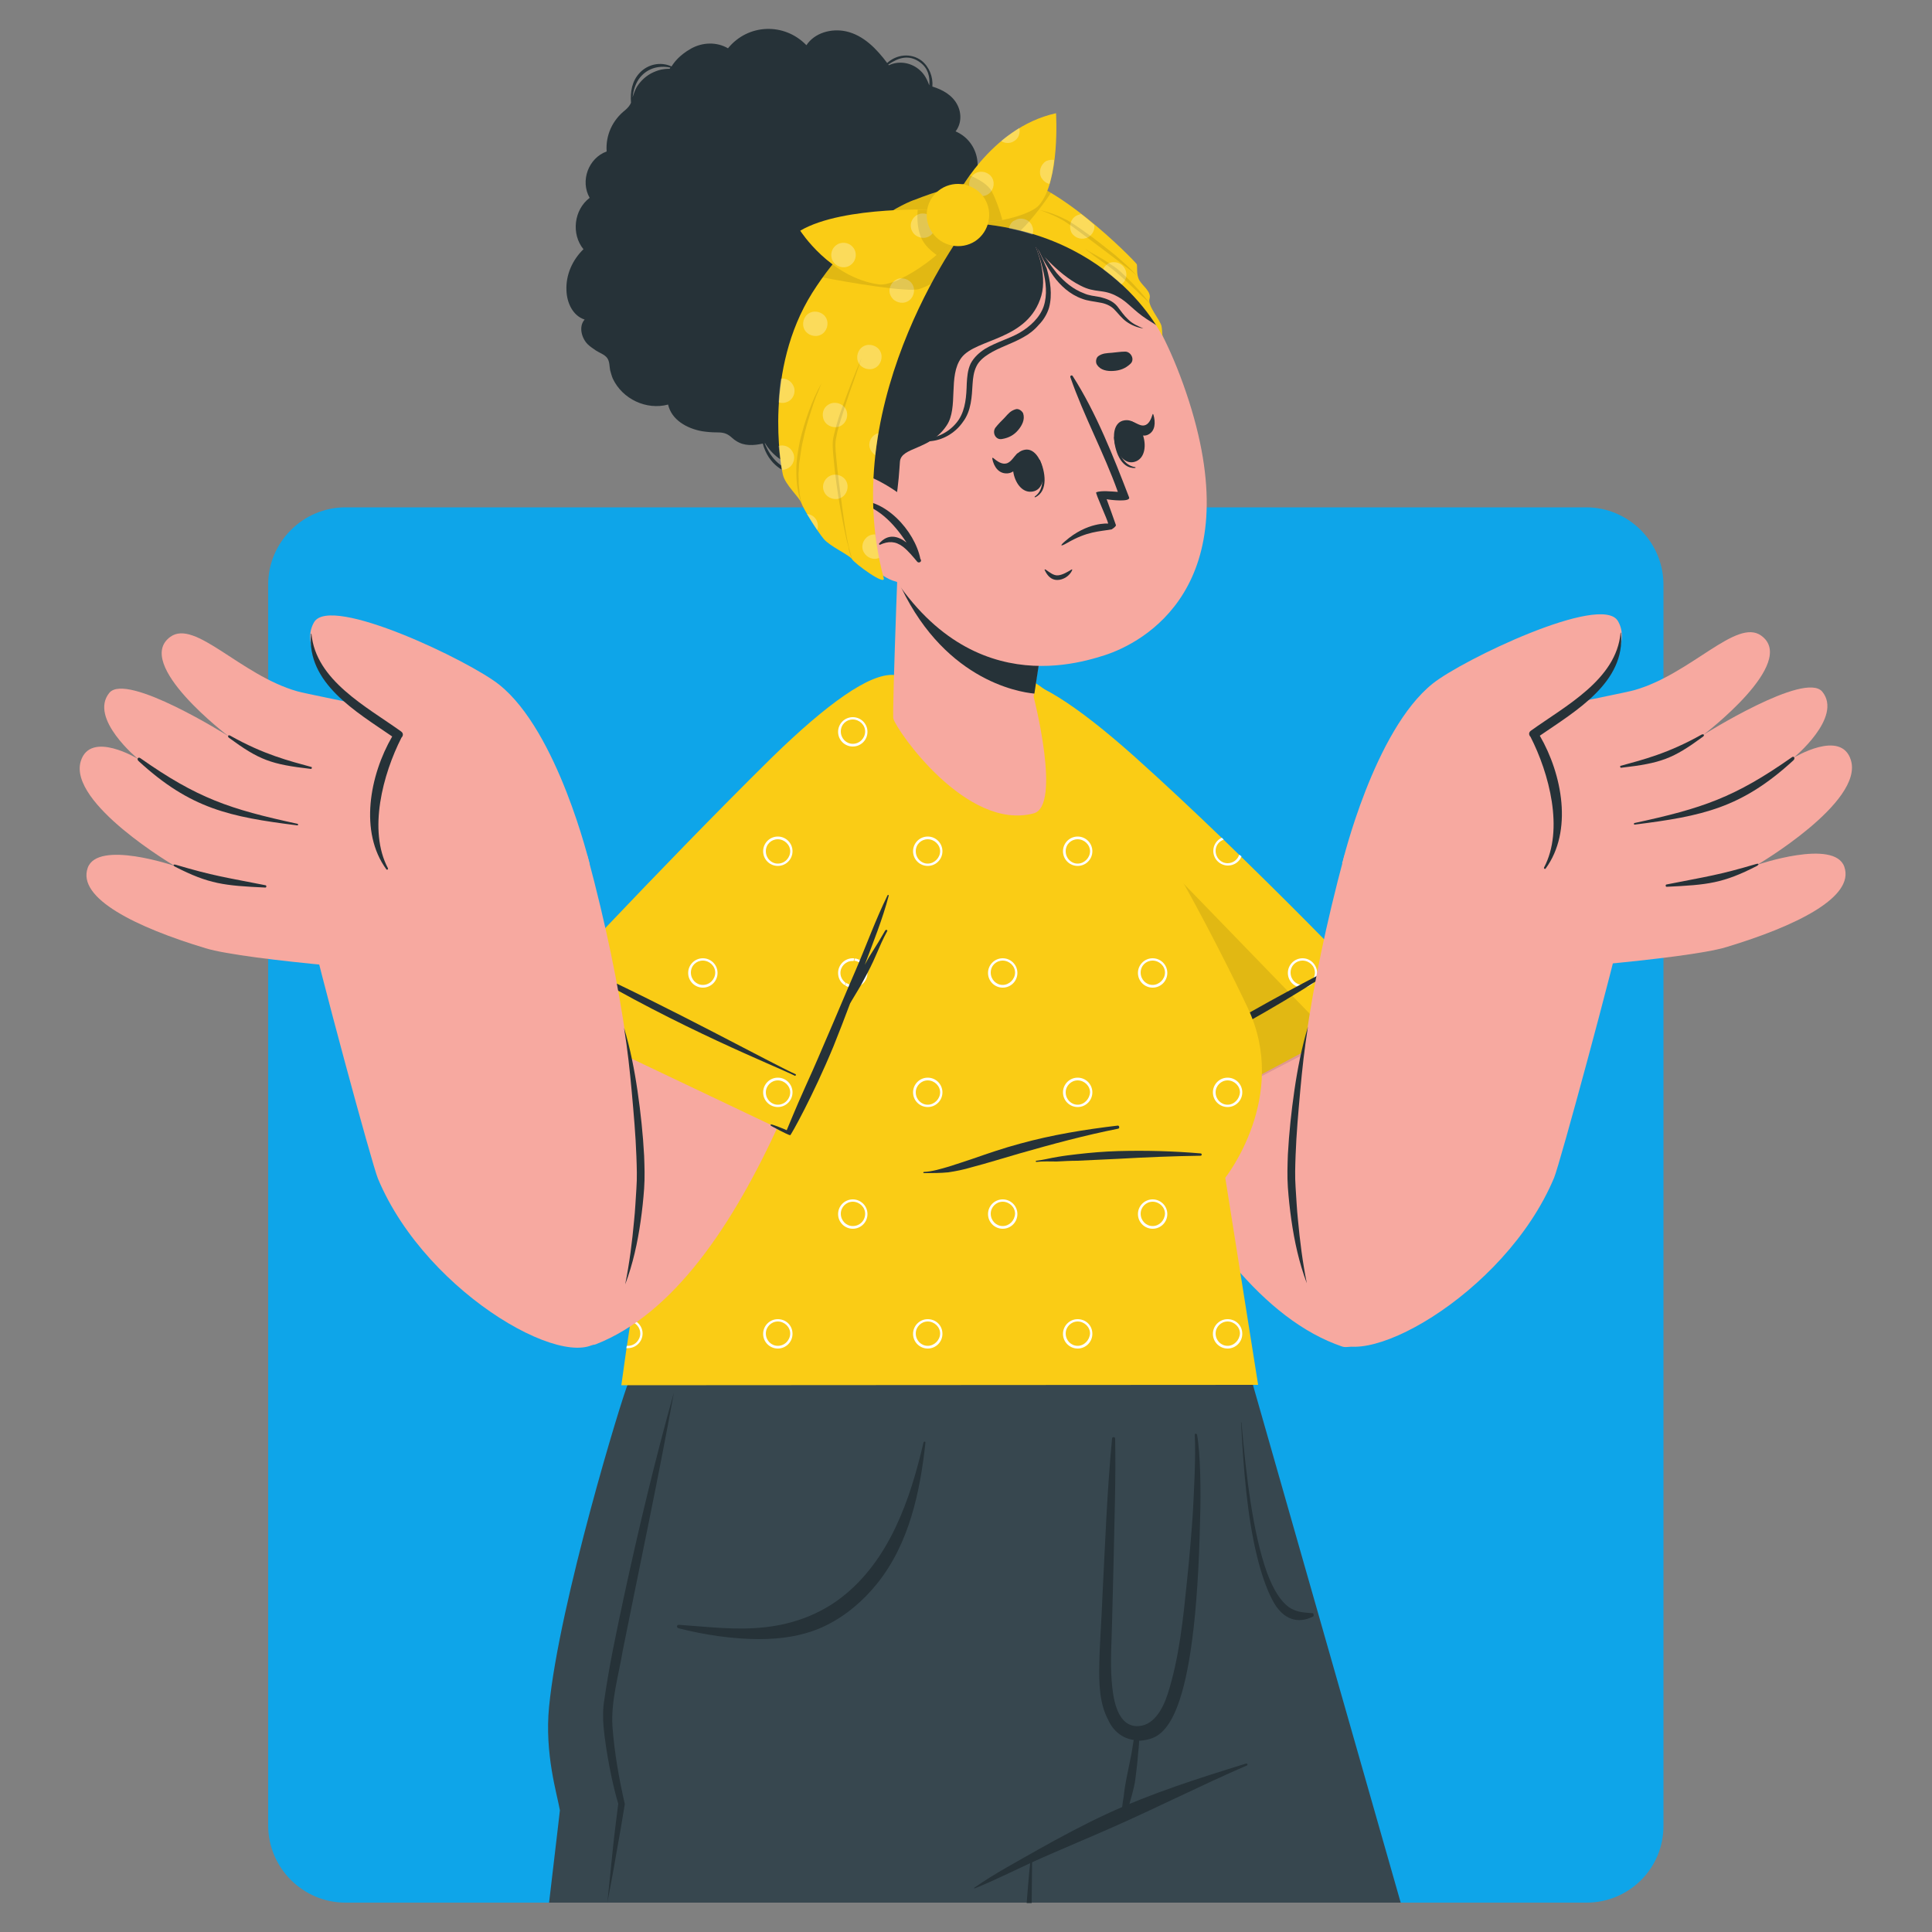 <?xml version="1.0" encoding="utf-8"?>
<!-- Generator: Adobe Illustrator 28.3.0, SVG Export Plug-In . SVG Version: 6.00 Build 0)  -->
<svg version="1.1" id="Layer_1" xmlns="http://www.w3.org/2000/svg" xmlns:xlink="http://www.w3.org/1999/xlink" x="0px" y="0px"
	 viewBox="0 0 500 500" style="enable-background:new 0 0 500 500;" xml:space="preserve">
<rect x="0" y="0" width="500" height="500" fill="#808080" stroke="none"/>
<style type="text/css">
	.st0{fill:#0EA5E9;}
	.st1{fill:#37474F;}
	.st2{fill:#263238;}
	.st3{fill:#F7A9A0;}
	.st4{fill:#FACC15;}
	.st5{fill:#FFFFFF;}
	.st6{opacity:0.1;enable-background:new    ;}
	.st7{opacity:0.3;fill:#FFFFFF;enable-background:new    ;}
	.st8{opacity:0.1;fill:#050400;enable-background:new    ;}
</style>
<g>
	<path class="st0" d="M410.6,492.4H89.4c-11,0-20-9-20-20V151.3c0-11,9-20,20-20h321.1c11,0,20,9,20,20v321.1
		C430.6,483.5,421.6,492.4,410.6,492.4z"/>
	<g id="freepik--Character--inject-94">
		<g>
			<g>
				<path class="st1" d="M362.5,492.4H243.2c-5.2-20.4-13.2-51.7-20.1-79c0,0,0,0,0,0c-0.4-1.7-0.8-3.3-1.3-5c-0.3-1-0.5-2-0.8-3
					c-6.7-26.2-12-47-12.1-47.5c-0.1-0.3-0.1-0.5-0.2-0.7c-0.1-0.2-0.1-0.4-0.1-0.4h115.2L362.5,492.4L362.5,492.4z"/>
				<g>
					<g>
						<path class="st1" d="M320.1,356.7L320.1,356.7c0,0.1,0,0.3,0,0.4c0,1.4,0,2.7,0,4.1c0,3.4-0.2,6.9-0.4,10.3
							c-0.9,13.9-2.9,27.6-5.3,40.2c-4.8,24.9-11.1,45-13.4,51.7c-0.5,1.5-0.8,2.3-0.8,2.4c0,0-4,2-9.2,4.5
							c-0.2,0.1-0.5,0.2-0.7,0.4c-6,3-13.4,6.6-18.2,9c-2.6,1.3-4.4,2.2-4.9,2.5c-0.1,0-0.1,0-0.1,0.1c0,0-0.2,4.1-0.5,10.1H142.1
							c2.5-21.1,2.8-23.9,2.8-23.9c-0.7-4.1-4-14.6-2.8-26.8c2.6-26.8,19-80.6,20.5-83.8c0.3-0.8,0.6-1.2,0.6-1.2h31.5l74.6,0
							L320.1,356.7L320.1,356.7z"/>
						<path class="st2" d="M267.1,482v0.3c0,3.4-0.1,6.8-0.1,10.2h-1.3c0.3-3.4,0.5-6.8,0.9-10.2c0-0.3,0-0.6,0.1-0.9
							c0-0.2,0.4-0.2,0.4,0C267.1,481.5,267.1,481.7,267.1,482z"/>
					</g>
					<g>
						<path class="st2" d="M252.2,488.5c5.3-3.7,11-6.7,16.6-9.9c5.7-3.2,11.5-6.3,17.5-9.1c11.6-5.4,23.9-9.3,36.2-13.1
							c0.3-0.1,0.5,0.4,0.2,0.5c-11.8,5.1-23.2,10.9-35,16.1c-5.9,2.6-11.9,5.1-17.8,7.7c-5.9,2.6-11.7,5.6-17.6,8
							C252.1,488.8,252,488.6,252.2,488.5L252.2,488.5z"/>
						<path class="st2" d="M284.5,430.7c0.1-5.8,0.6-11.6,0.8-17.4c0.7-13.6,1.2-27.4,2.5-41c0-0.5,0.8-0.5,0.8,0
							c0.2,10.6-0.2,21.2-0.4,31.7c-0.1,5.3-0.3,10.6-0.4,15.9c-0.1,5-0.5,10.1-0.1,15.1c0.3,3.8,1.1,11.2,6.1,11.7
							c4.7,0.4,7.2-4.6,8.4-8.3c3-9.4,4-19.5,5-29.3c0.6-5.8,1.1-11.6,1.5-17.4c0.3-5.9,0.8-14.5,0.5-20.4c0-0.4,0.5-0.3,0.6,0
							c0.9,5,1,15.2,0.8,21.2c-1.1,53.9-9.6,56.9-14.1,57.8c-0.6,0.1-1.1,0.2-1.7,0.2c0,1.2-0.2,2.5-0.3,3.7
							c-0.1,1.9-0.4,3.8-0.6,5.7c-0.2,1.9-0.7,3.7-1.2,5.5c-0.5,1.8-1,3.7-1.9,5.3c-0.2,0.3-0.5,0.1-0.5-0.2
							c-0.1-1.8,0.2-3.7,0.5-5.5c0.2-1.9,0.5-3.7,0.9-5.6c0.4-1.8,0.7-3.6,1.1-5.4c0.2-1.2,0.4-2.5,0.6-3.7
							c-2.9-0.4-5.3-2.3-6.6-5.2C284.5,440.8,284.4,435.6,284.5,430.7L284.5,430.7z"/>
						<path class="st2" d="M175.7,420.5c7.5,0.5,14.9,1.5,22.5,0.6c7.1-0.8,13.9-3.3,19.6-7.7c12.4-9.6,17.8-25.4,21.2-40.1
							c0.1-0.3,0.6-0.3,0.5,0.1c-1.4,12.8-4.2,26-12.4,36.3c-3.6,4.5-8,8.3-13.2,10.9c-5.4,2.7-11.5,3.6-17.4,3.6
							c-7,0-14.1-1.1-20.9-2.8C175,421.2,175.1,420.5,175.7,420.5L175.7,420.5z"/>
						<path class="st2" d="M339.8,417.5c-2.1-0.2-4.1-0.1-6.3-1.6c-2-1.5-3.9-4.3-5.6-8.9c-3.6-10-5.4-24.9-6.6-38.7
							c0-0.3-0.2-0.3-0.1,0c0.6,11.8,1.6,24.2,4.1,34.4c1.1,4.5,2.4,8.3,3.9,11.2c1.5,3,3.3,4.4,4.9,5c1.9,0.7,3.9,0.4,5.8-0.6
							C340,418.3,340,417.6,339.8,417.5L339.8,417.5z"/>
						<path class="st2" d="M174.4,360.4c-4,22.1-8.8,44.6-13.2,66.6c-1.1,6.6-3.1,13.1-2.7,19.8c0.5,6.8,1.7,13.5,3.2,20.1
							c-0.7,4.3-1.4,8.5-2.2,12.8c-0.7,4.2-1.5,8.4-2.3,12.6c0.4-4.3,0.9-8.5,1.3-12.8c0.4-4.2,1-8.5,1.5-12.7
							c-1.5-4.9-3.2-13.5-3.8-19.9c-0.2-2.3-0.2-4.7,0.2-7c1.3-9.1,3.2-17.9,5.1-26.8C165.3,395.5,169.5,377.9,174.4,360.4
							L174.4,360.4L174.4,360.4z"/>
					</g>
				</g>
			</g>
			<g>
				<path class="st3" d="M285.7,193.3c52,47.1,89,87.7,88.5,106.2c-1.1,41.4-22.9,50.3-26.8,49c-41-13.9-67.1-92-84.3-139.2
					C245.9,162.4,270.8,179.8,285.7,193.3L285.7,193.3z"/>
				<g>
					<path class="st4" d="M359.5,260.4l-65.5,35c0,0-26.7-58.3-35.8-93.1c-9.1-34.8,4.9-33.7,35.4-6.5
						C324.1,223.1,359.5,260.4,359.5,260.4L359.5,260.4z"/>
					<path class="st5" d="M278.9,216.5c-2.1,0-3.8,1.7-3.8,3.8c0,2.1,1.7,3.8,3.8,3.8c2.1,0,3.8-1.7,3.8-3.8
						C282.7,218.2,281,216.5,278.9,216.5z M278.9,223.5c-1.7,0-3.1-1.4-3.1-3.2s1.4-3.1,3.1-3.1c1.7,0,3.2,1.4,3.2,3.1
						S280.6,223.5,278.9,223.5z M320.7,221.2c-0.4,1.3-1.6,2.2-3,2.2c-1.7,0-3.1-1.4-3.1-3.2c0-1.4,0.9-2.5,2.1-2.9
						c-0.2-0.2-0.3-0.3-0.5-0.5c-1.3,0.6-2.2,1.9-2.2,3.4c0,2.1,1.7,3.8,3.8,3.8c1.6,0,3-1,3.5-2.4L320.7,221.2L320.7,221.2z
						 M259.5,185.6c-2.1,0-3.8,1.7-3.8,3.8c0,2.1,1.7,3.8,3.8,3.8c2.1,0,3.8-1.7,3.8-3.8S261.6,185.6,259.5,185.6z M259.5,192.5
						c-1.7,0-3.1-1.4-3.1-3.2s1.4-3.1,3.1-3.1c1.7,0,3.2,1.4,3.2,3.1S261.2,192.5,259.5,192.5z M317.7,278.9c-2.1,0-3.8,1.7-3.8,3.8
						c0,0.6,0.2,1.3,0.5,1.8l0.6-0.3c-0.2-0.4-0.4-1-0.4-1.5c0-1.7,1.4-3.1,3.1-3.1c1.2,0,2.3,0.7,2.8,1.7l0.6-0.3
						C320.4,279.8,319.1,278.9,317.7,278.9L317.7,278.9z M298.3,248c-2.1,0-3.8,1.7-3.8,3.8c0,2.1,1.7,3.8,3.8,3.8
						c2.1,0,3.8-1.7,3.8-3.8C302.1,249.7,300.4,248,298.3,248z M298.3,254.9c-1.7,0-3.1-1.4-3.1-3.2s1.4-3.1,3.1-3.1
						c1.7,0,3.2,1.4,3.2,3.1S300,254.9,298.3,254.9z M337.1,248c-2.1,0-3.8,1.7-3.8,3.8c0,2.1,1.7,3.8,3.8,3.8
						c2.1,0,3.8-1.7,3.8-3.8C340.8,249.7,339.2,248,337.1,248z M337.1,254.9c-1.7,0-3.1-1.4-3.1-3.2s1.4-3.1,3.1-3.1
						c1.7,0,3.2,1.4,3.2,3.1S338.8,254.9,337.1,254.9z"/>
					<path class="st2" d="M346.2,250.3c-25.3,16.8-49.8,27.7-54.7,30.5c-0.2,0.1-0.4-0.3-0.2-0.4c5-2.5,31.9-19,54.7-30.5
						C346.2,249.7,346.4,250.1,346.2,250.3L346.2,250.3z"/>
					<path class="st6" d="M345.2,268.8L294,295.4c0,0-26.7-58.3-35.8-93.1c-3.3-12.8-3.6-20.8-1-24.3L345.2,268.8L345.2,268.8z"/>
				</g>
			</g>
			<g>
				<path class="st4" d="M325.6,358.4l-8.5-53.6c0,0,16.7-21,5.8-44c-5.5-11.7-33.6-69-53.7-83.2c-16.5-11.7-44.6-5.4-54,10.8
					C194,224.9,173,268,160.8,358.5L325.6,358.4L325.6,358.4z"/>
				<path class="st5" d="M201.3,216.5c-0.5,0-1,0.1-1.4,0.3c-1.4,0.6-2.3,1.9-2.3,3.5c0,0.4,0,0.7,0.2,1l0,0
					c0.4,1.6,1.9,2.8,3.6,2.8c2.1,0,3.8-1.7,3.8-3.8S203.4,216.5,201.3,216.5L201.3,216.5z M201.3,223.5c-1.7,0-3.1-1.4-3.1-3.1l0,0
					c0-1,0.4-1.8,1.1-2.4c0.5-0.4,0.5-0.4,0,0c0.5-0.4,1.2-0.7,2-0.7c1.7,0,3.2,1.4,3.2,3.1S203.1,223.5,201.3,223.5z M240.1,216.5
					c-2.1,0-3.8,1.7-3.8,3.8c0,2.1,1.7,3.8,3.8,3.8s3.8-1.7,3.8-3.8C243.9,218.2,242.2,216.5,240.1,216.5z M240.1,223.5
					c-1.7,0-3.1-1.4-3.1-3.2s1.4-3.1,3.1-3.1s3.2,1.4,3.2,3.1S241.8,223.5,240.1,223.5z M278.9,216.5c-2.1,0-3.8,1.7-3.8,3.8
					c0,2.1,1.7,3.8,3.8,3.8c2.1,0,3.8-1.7,3.8-3.8C282.7,218.2,281,216.5,278.9,216.5z M278.9,223.5c-1.7,0-3.1-1.4-3.1-3.2
					s1.4-3.1,3.1-3.1c1.7,0,3.2,1.4,3.2,3.1S280.6,223.5,278.9,223.5z M220.7,185.6c-2.1,0-3.8,1.7-3.8,3.8c0,2.1,1.7,3.8,3.8,3.8
					c2.1,0,3.8-1.7,3.8-3.8S222.8,185.6,220.7,185.6z M220.7,192.5c-1.7,0-3.1-1.4-3.1-3.2s1.4-3.1,3.1-3.1s3.2,1.4,3.2,3.1
					S222.5,192.5,220.7,192.5z M259.5,185.6c-2.1,0-3.8,1.7-3.8,3.8c0,2.1,1.7,3.8,3.8,3.8c2.1,0,3.8-1.7,3.8-3.8
					S261.6,185.6,259.5,185.6z M259.5,192.5c-1.7,0-3.1-1.4-3.1-3.2s1.4-3.1,3.1-3.1c1.7,0,3.2,1.4,3.2,3.1S261.2,192.5,259.5,192.5
					z M201.3,278.9c-2.1,0-3.8,1.7-3.8,3.8c0,2.1,1.7,3.8,3.8,3.8s3.8-1.7,3.8-3.8S203.4,278.9,201.3,278.9z M201.3,285.9
					c-1.7,0-3.1-1.4-3.1-3.2c0-1.7,1.4-3.1,3.1-3.1s3.2,1.4,3.2,3.1C204.5,284.4,203.1,285.9,201.3,285.9z M240.1,278.9
					c-2.1,0-3.8,1.7-3.8,3.8c0,2.1,1.7,3.8,3.8,3.8s3.8-1.7,3.8-3.8S242.2,278.9,240.1,278.9z M240.1,285.9c-1.7,0-3.1-1.4-3.1-3.2
					c0-1.7,1.4-3.1,3.1-3.1s3.2,1.4,3.2,3.1C243.3,284.4,241.8,285.9,240.1,285.9z M278.9,278.9c-2.1,0-3.8,1.7-3.8,3.8
					c0,2.1,1.7,3.8,3.8,3.8c2.1,0,3.8-1.7,3.8-3.8S281,278.9,278.9,278.9z M278.9,285.9c-1.7,0-3.1-1.4-3.1-3.2
					c0-1.7,1.4-3.1,3.1-3.1c1.7,0,3.2,1.4,3.2,3.1C282,284.4,280.6,285.9,278.9,285.9z M317.7,278.9c-2.1,0-3.8,1.7-3.8,3.8
					c0,2.1,1.7,3.8,3.8,3.8s3.8-1.7,3.8-3.8S319.8,278.9,317.7,278.9z M317.7,285.9c-1.7,0-3.1-1.4-3.1-3.2c0-1.7,1.4-3.1,3.1-3.1
					c1.7,0,3.2,1.4,3.2,3.1C320.8,284.4,319.4,285.9,317.7,285.9z M185.5,250.7c-0.2,0.4-0.3,0.9-0.5,1.3l0,0c0,0.6-0.2,1.1-0.6,1.6
					h0c-0.2,0.5-0.3,0.9-0.5,1.4c1-0.7,1.7-1.9,1.7-3.2C185.7,251.4,185.7,251,185.5,250.7L185.5,250.7z M220.7,248
					c-2.1,0-3.8,1.7-3.8,3.8c0,2.1,1.7,3.8,3.8,3.8c2.1,0,3.8-1.7,3.8-3.8C224.5,249.7,222.8,248,220.7,248z M220.7,254.9
					c-1.7,0-3.1-1.4-3.1-3.2s1.4-3.1,3.1-3.1s3.2,1.4,3.2,3.1S222.5,254.9,220.7,254.9z M259.5,248c-2.1,0-3.8,1.7-3.8,3.8
					c0,2.1,1.7,3.8,3.8,3.8c2.1,0,3.8-1.7,3.8-3.8C263.3,249.7,261.6,248,259.5,248z M259.5,254.9c-1.7,0-3.1-1.4-3.1-3.2
					s1.4-3.1,3.1-3.1c1.7,0,3.2,1.4,3.2,3.1S261.2,254.9,259.5,254.9z M298.3,248c-2.1,0-3.8,1.7-3.8,3.8c0,2.1,1.7,3.8,3.8,3.8
					c2.1,0,3.8-1.7,3.8-3.8C302.1,249.7,300.4,248,298.3,248z M298.3,254.9c-1.7,0-3.1-1.4-3.1-3.2s1.4-3.1,3.1-3.1
					c1.7,0,3.2,1.4,3.2,3.1S300,254.9,298.3,254.9z M163.3,341.4c0,0.2-0.1,0.4-0.1,0.6c1.4,0.3,2.5,1.6,2.5,3.1
					c0,1.7-1.4,3.2-3.2,3.2c-0.1,0-0.2,0-0.3,0l0,0c0,0.2-0.1,0.4-0.1,0.6c0.1,0,0.3,0,0.4,0c2.1,0,3.8-1.7,3.8-3.8
					C166.3,343.3,165,341.8,163.3,341.4L163.3,341.4z M201.3,341.4c-2.1,0-3.8,1.7-3.8,3.8c0,2.1,1.7,3.8,3.8,3.8
					c2.1,0,3.8-1.7,3.8-3.8C205.1,343,203.4,341.4,201.3,341.4z M201.3,348.3c-1.7,0-3.1-1.4-3.1-3.2c0-1.7,1.4-3.1,3.1-3.1
					s3.2,1.4,3.2,3.1C204.5,346.8,203.1,348.3,201.3,348.3z M240.1,341.4c-2.1,0-3.8,1.7-3.8,3.8c0,2.1,1.7,3.8,3.8,3.8
					s3.8-1.7,3.8-3.8C243.9,343,242.2,341.4,240.1,341.4z M240.1,348.3c-1.7,0-3.1-1.4-3.1-3.2c0-1.7,1.4-3.1,3.1-3.1
					s3.2,1.4,3.2,3.1C243.3,346.8,241.8,348.3,240.1,348.3z M278.9,341.4c-2.1,0-3.8,1.7-3.8,3.8c0,2.1,1.7,3.8,3.8,3.8
					c2.1,0,3.8-1.7,3.8-3.8C282.7,343,281,341.4,278.9,341.4z M278.9,348.3c-1.7,0-3.1-1.4-3.1-3.2c0-1.7,1.4-3.1,3.1-3.1
					c1.7,0,3.2,1.4,3.2,3.1C282,346.8,280.6,348.3,278.9,348.3z M317.7,341.4c-2.1,0-3.8,1.7-3.8,3.8c0,2.1,1.7,3.8,3.8,3.8
					s3.8-1.7,3.8-3.8C321.5,343,319.8,341.4,317.7,341.4z M317.7,348.3c-1.7,0-3.1-1.4-3.1-3.2c0-1.7,1.4-3.1,3.1-3.1
					c1.7,0,3.2,1.4,3.2,3.1C320.8,346.8,319.4,348.3,317.7,348.3z M181.9,310.4c-2.1,0-3.8,1.7-3.8,3.8c0,2.1,1.7,3.8,3.8,3.8
					c2.1,0,3.8-1.7,3.8-3.8S184,310.4,181.9,310.4z M181.9,317.3c-1.7,0-3.1-1.4-3.1-3.2c0-1.7,1.4-3.1,3.1-3.1s3.2,1.4,3.2,3.1
					C185.1,315.9,183.7,317.3,181.9,317.3z M220.7,310.4c-2.1,0-3.8,1.7-3.8,3.8c0,2.1,1.7,3.8,3.8,3.8s3.8-1.7,3.8-3.8
					S222.8,310.4,220.7,310.4z M220.7,317.3c-1.7,0-3.1-1.4-3.1-3.2c0-1.7,1.4-3.1,3.1-3.1s3.2,1.4,3.2,3.1
					C223.9,315.9,222.5,317.3,220.7,317.3z M259.5,310.4c-2.1,0-3.8,1.7-3.8,3.8c0,2.1,1.7,3.8,3.8,3.8c2.1,0,3.8-1.7,3.8-3.8
					S261.6,310.4,259.5,310.4z M259.5,317.3c-1.7,0-3.1-1.4-3.1-3.2c0-1.7,1.4-3.1,3.1-3.1c1.7,0,3.2,1.4,3.2,3.1
					C262.6,315.9,261.2,317.3,259.5,317.3z M298.3,310.4c-2.1,0-3.8,1.7-3.8,3.8c0,2.1,1.7,3.8,3.8,3.8c2.1,0,3.8-1.7,3.8-3.8
					S300.4,310.4,298.3,310.4z M298.3,317.3c-1.7,0-3.1-1.4-3.1-3.2c0-1.7,1.4-3.1,3.1-3.1c1.7,0,3.2,1.4,3.2,3.1
					C301.4,315.9,300,317.3,298.3,317.3z"/>
				<g>
					<path class="st2" d="M289.3,291.3c-8.5,1-17.1,2.4-25.4,4.7c-4.1,1.1-8.2,2.5-12.2,3.9c-2,0.7-4,1.3-6.1,2
						c-2.1,0.6-4.3,1.3-6.5,1.4c-0.2,0-0.2,0.3,0,0.3c2.1,0,4.2,0,6.3-0.2c2-0.3,4-0.7,6-1.3c4.2-1.1,8.3-2.4,12.5-3.6
						c8.4-2.4,16.9-4.7,25.5-6.4C289.8,292,289.7,291.3,289.3,291.3L289.3,291.3z"/>
					<path class="st2" d="M310.7,298.5c-7-0.6-14.2-0.8-21.3-0.6c-3.6,0.1-7.1,0.4-10.6,0.8c-1.7,0.2-3.4,0.4-5.1,0.7
						c-1.9,0.3-3.7,0.8-5.5,1c-0.2,0-0.2,0.3,0,0.3c1.8-0.2,3.5-0.1,5.3-0.1c1.8-0.1,3.5-0.2,5.3-0.2c3.5-0.2,7.1-0.3,10.6-0.5
						c7.1-0.4,14.2-0.7,21.3-0.8C311.1,299.1,311.1,298.5,310.7,298.5L310.7,298.5z"/>
				</g>
			</g>
			<g>
				<path class="st3" d="M207.5,193.3c-49.8,49.5-84.8,89.3-83.5,107.7c3,41.3,26.4,48.4,30.2,46.9c40.3-15.8,61.6-91.8,76.6-139.7
					C245.7,160.6,221.7,179.1,207.5,193.3L207.5,193.3z"/>
				<g>
					<path class="st4" d="M136.8,261.3l67.1,31.9c0,0,24-56.9,31.4-92.2c7.5-35.2-6.4-33.4-35.7-4.8
						C170.5,224.9,136.8,261.3,136.8,261.3L136.8,261.3z"/>
					<path class="st5" d="M201.3,216.5c-2.1,0-3.8,1.7-3.8,3.8c0,2.1,1.7,3.8,3.8,3.8c2.1,0,3.8-1.7,3.8-3.8
						C205.1,218.2,203.4,216.5,201.3,216.5z M201.3,223.5c-1.7,0-3.1-1.4-3.1-3.2s1.4-3.1,3.1-3.1s3.2,1.4,3.2,3.1
						S203.1,223.5,201.3,223.5z M220.7,185.6c-2.1,0-3.8,1.7-3.8,3.8c0,2.1,1.7,3.8,3.8,3.8c2.1,0,3.8-1.7,3.8-3.8
						S222.8,185.6,220.7,185.6z M220.7,192.5c-1.7,0-3.1-1.4-3.1-3.2s1.4-3.1,3.1-3.1s3.2,1.4,3.2,3.1S222.5,192.5,220.7,192.5z
						 M201.3,278.9c-2.1,0-3.8,1.7-3.8,3.8c0,2.1,1.7,3.8,3.8,3.8c2.1,0,3.8-1.7,3.8-3.8S203.4,278.9,201.3,278.9z M201.3,285.9
						c-1.7,0-3.1-1.4-3.1-3.2c0-1.7,1.4-3.1,3.1-3.1s3.2,1.4,3.2,3.1C204.5,284.4,203.1,285.9,201.3,285.9z M146.8,250.6
						c-0.2,0.2-0.3,0.4-0.5,0.5c0,0.2,0.1,0.4,0.1,0.6c0,1.7-1.4,3.2-3.2,3.2c-0.1,0-0.3,0-0.4,0c-0.2,0.2-0.3,0.4-0.5,0.5
						c0.3,0.1,0.6,0.1,0.9,0.1c2.1,0,3.8-1.7,3.8-3.8C146.9,251.4,146.9,251,146.8,250.6L146.8,250.6z M181.9,248
						c-2.1,0-3.8,1.7-3.8,3.8c0,2.1,1.7,3.8,3.8,3.8s3.8-1.7,3.8-3.8C185.7,249.7,184,248,181.9,248z M181.9,254.9
						c-1.7,0-3.1-1.4-3.1-3.2s1.4-3.1,3.1-3.1s3.2,1.4,3.2,3.1S183.7,254.9,181.9,254.9z M220.7,248c-2.1,0-3.8,1.7-3.8,3.8
						c0,1.4,0.7,2.6,1.8,3.2c0.1-0.2,0.1-0.4,0.2-0.6c-0.8-0.6-1.4-1.5-1.4-2.6c0-1.7,1.4-3.1,3.1-3.1c0.1,0,0.2,0,0.3,0
						c0.1-0.2,0.1-0.4,0.2-0.6C221.1,248,220.9,248,220.7,248z"/>
					<path class="st2" d="M149.7,250.5c26.1,15.6,51,25.4,56,27.9c0.2,0.1,0.4-0.3,0.2-0.4c-5.1-2.2-32.7-17.4-56-28
						C149.6,250,149.4,250.4,149.7,250.5z"/>
					<path class="st2" d="M199.6,291c0.4,0,3.4,1.2,4,1.5c5.3-12.8,4.4-9.9,9.8-22.6c2.7-6.2,5.3-12.5,8-18.7
						c2.8-6.5,5.2-13.2,8.3-19.5c0.1-0.2,0.3-0.1,0.3,0.1c-1.6,6.1-4,12-6.2,17.9c0.5-0.9,1-1.9,1.6-2.8c1.3-2,2.5-4,3.7-6.1
						c0.2-0.3,0.7-0.1,0.5,0.2c-1.1,2-2,4.1-2.9,6.2c-0.9,2.1-1.9,4.1-3,6.1c-1,2-2.2,3.8-3.3,5.7c-0.1,0.2-0.3,0.5-0.4,0.7
						c-1.4,3.7-2.8,7.4-4.3,11.1c-5.3,12.8-11,23-11.2,23c-0.9-0.2-4.5-2.2-4.9-2.4C199.3,291.2,199.4,291,199.6,291L199.6,291z"/>
				</g>
			</g>
			<g>
				<path class="st2" d="M219.4,116.9c3.9,2.3,8.9,2.3,12.7-0.2c3.7-2.5,5.6-7,5.1-11.4c4.3,2.1,9.5,2.2,13-1.6
					c3.7-3.9,3.4-9.6,0.2-13.7c0,0-0.1,0-0.1,0c2.5,4,2.8,9.4-0.7,13c-3,3.1-6.7,3.3-10.3,2.1c3.5-0.1,7.1-1.4,9.5-4.1
					c2.6-3,3.3-7.5,1.4-11c4.1-2,7.7-5.5,8.5-10.2c0.7-3.9-0.9-8-4.2-10.1c3.6-2.7,5.4-7.5,4.2-12c-1.1-4.1-4.7-7.2-8.8-8.1
					c5.1-4.5,3.7-12.9-2.6-15.6c1.5-1.9,1.6-4.6,0.5-6.8c-1.3-2.6-3.9-4-6.5-4.8c0.2-2.5-0.8-5.1-2.8-6.7c-2.8-2.1-6.5-1.6-8.9,0.6
					c-2.7-3.6-6.1-7.2-10.7-8.2c-3.8-0.8-8.1,0.4-10.2,3.6c-5.7-5.9-15.1-5.6-20.3,0.8c-2.9-1.7-6.6-1.6-9.6,0.1
					c-3,1.7-4.4,3.6-5,4.6c-2.8-1.3-6.1-0.6-8.2,1.6c-2.1,2.2-2.5,5-2.3,7.8c-0.3,0.7-0.8,1.3-1.5,1.9c-3.3,2.6-5.1,6.5-4.8,10.7
					c-4.7,1.7-6.9,7.6-4.4,12c-4.1,3.1-4.8,9.4-1.6,13.3c-2.9,2.8-4.6,6.7-4.4,10.7c0.1,3.1,1.6,6.5,4.7,7.5
					c-1.6,1.8-0.8,4.8,0.8,6.4c0.6,0.6,1.4,1.1,2.1,1.6c0.9,0.6,2.2,1,2.9,1.9c0.7,0.9,0.6,2.2,0.8,3.2c0.2,0.7,0.4,1.5,0.7,2.2
					c2.5,5.3,8.7,8.2,14.3,6.7c0.9,4,4.9,6.2,8.8,6.9c1.3,0.2,2.5,0.3,3.8,0.3c1.2,0,2.2,0.1,3.2,0.8c0.6,0.4,1.1,1,1.8,1.4
					c2.1,1.4,4.6,1.2,6.9,0.7C200.3,125.5,213.8,125.4,219.4,116.9L219.4,116.9z M165.3,20.5c1.9-2.7,5-3.7,8.2-3
					c-0.1,0.2-0.2,0.3-0.2,0.3s-1,0-1.5,0.1c-0.9,0.1-1.8,0.4-2.7,0.8c-1.8,0.8-3.3,2.2-4.3,3.8c-0.4,0.7-0.7,1.5-1,2.4
					c0,0.1-0.1,0.2-0.1,0.3C163.9,23.6,164.3,22,165.3,20.5L165.3,20.5z M238.2,18.3c-2.2-2.1-5.5-2.7-8.2-1.4
					c0-0.1-0.1-0.1-0.1-0.2c2.6-1.8,5.4-2.7,8.3-0.5c2,1.5,2.5,3.7,2.3,5.9h0C240,20.7,239.3,19.3,238.2,18.3L238.2,18.3z
					 M197.9,114.7c0,0,0.1,0,0.1,0c3.8,6.3,11.7,8.1,17.6,4.8C209.3,123.6,201.4,123.5,197.9,114.7L197.9,114.7z"/>
				<g>
					<path class="st3" d="M231.2,186c1,3.3,19,29.1,36.3,24.5c7.3-1.9,0-30.2,0-30.2l4.6-30.3L233,128.8
						C233,128.8,230.8,184.7,231.2,186L231.2,186z"/>
					<path class="st2" d="M272.2,150l-4.5,29.5c-4.4-0.4-24.2-3.8-35.5-29.7c0.4-11.4,0.8-21,0.8-21L272.2,150z"/>
				</g>
				<g>
					<path class="st3" d="M307.7,103.8c15.3,47.9-11.6,62.5-21.9,65.8c-9.4,3-41.7,12-61.9-34s-2.8-68.3,18.3-76.3
						S292.3,55.9,307.7,103.8L307.7,103.8z"/>
					<g>
						<path class="st2" d="M291.2,91c-1.2,0-2.3,0.2-3.5,0.3c-1.3,0.1-2.4,0.1-3.5,0.9c-0.6,0.5-0.7,1.6-0.3,2.2
							c0.9,1.4,2.6,1.7,4.2,1.6c1.7-0.1,3.1-0.6,4.4-1.8C293.8,93.1,292.7,91,291.2,91L291.2,91z"/>
						<path class="st2" d="M257.6,110.7c0.7-0.9,1.5-1.7,2.4-2.6c0.9-1,1.5-1.8,2.9-2.2c0.7-0.2,1.6,0.4,1.9,1.1
							c0.5,1.6-0.3,3.1-1.3,4.3c-1.1,1.3-2.4,2-4.1,2.3C257.7,114,256.7,112,257.6,110.7L257.6,110.7z"/>
						<g>
							<g>
								<path class="st2" d="M269.1,119c-0.1-0.1-0.2,0.2-0.2,0.4c1,3.3,1.6,7.2-1.1,9.1c-0.1,0.1,0,0.2,0.1,0.2
									C271.4,127.1,270.5,121.9,269.1,119L269.1,119z"/>
								<path class="st2" d="M265.2,116.4c-5.4,1-3,11.8,2.1,10.8C272.2,126.3,269.7,115.5,265.2,116.4z"/>
							</g>
							<path class="st2" d="M263.2,117.4c-0.8,0.8-1.5,2.1-2.6,2.5c-1.3,0.4-2.5-0.5-3.6-1.4c-0.1-0.1-0.2,0-0.2,0.2
								c0.4,2.1,1.7,4,4,3.8c2.1-0.2,3.1-2.3,3.2-4.5C263.9,117.5,263.5,117.1,263.2,117.4L263.2,117.4z"/>
						</g>
						<g>
							<g>
								<path class="st2" d="M288.3,113.1c0-0.1,0.3,0.1,0.3,0.2c0.6,3.4,1.9,7.1,5.2,7.6c0.1,0,0.1,0.2,0,0.2
									C290,121.4,288.4,116.4,288.3,113.1L288.3,113.1z"/>
								<path class="st2" d="M290.5,108.9c5.3-1.6,8.1,9.1,3.2,10.6C288.9,121,286.1,110.3,290.5,108.9z"/>
							</g>
							<path class="st2" d="M293,109.1c1,0.3,2.1,1.2,3.1,1c1.2-0.2,1.8-1.6,2.2-2.9c0-0.1,0.1-0.1,0.2,0.1c0.6,2,0.5,4.3-1.4,5.2
								c-1.7,0.8-3.5-0.6-4.5-2.5C292.4,109.6,292.5,108.9,293,109.1L293,109.1z"/>
						</g>
						<path class="st2" d="M270.6,147.4c0.9,0.6,2,1.6,3.2,1.5c1.2-0.1,2.5-0.9,3.5-1.5c0.1-0.1,0.2,0,0.2,0.1
							c-0.6,1.5-2.3,2.6-3.9,2.6c-1.6,0-2.6-1.2-3.2-2.5C270.2,147.4,270.5,147.3,270.6,147.4L270.6,147.4z"/>
						<path class="st2" d="M276.2,140.5c5.2-3,8.1-2.9,11.5-3.5c0.3-0.2,1.1-0.7,1.1-1.1v0c0-0.1-2.4-6.7-2.4-6.7
							c1,0.2,6.3,0.8,5.8-0.5c-4-10.4-8.5-21.9-14.6-31.4c-0.2-0.3-0.7-0.1-0.6,0.3c3.5,10.1,8.7,19.6,12.3,29.7
							c-1.6-0.1-4.3-0.4-5.6,0.1c-0.3,0.2,2.9,7,3.1,8.1c0,0-5.4-0.5-11.2,4.6C274.3,141.2,274.3,141.6,276.2,140.5L276.2,140.5z"/>
					</g>
					<g>
						<path class="st2" d="M268,63.8c0,0,3.1,7,1.5,12.7c-3.4,11.7-16.9,11-20.7,16.1c-3.5,4.7-0.7,12.9-3.8,17.5
							c-4.3,6.5-11.8,5.5-12.1,9.4s-0.8,16.3-5.3,18.6c-4.5,2.3-39.6-73.8,23.3-81.5c0,0,8-4.9,22.4-0.4c15.9,5,26.3,28.2,26.3,28.2
							s-0.4-0.3-2.8-1.8c-3.4-2.2-5-4.5-7.5-5.8c-3.9-2.2-5.7-0.8-9.7-2.9C273.4,70.8,268,63.8,268,63.8L268,63.8z"/>
						<path class="st2" d="M266.5,60.5c1.5,3,2.7,6.1,3.4,9.3c0.8,3.2,1.2,6.5,0.2,9.5c-1,2.9-3.5,5.2-6.2,6.8c-2.8,1.6-6,2.4-9,4.2
							c-1.4,0.9-2.8,2.1-3.7,3.8c-0.8,1.7-0.9,3.5-1,5.1c-0.1,3.3-0.3,6.6-2,9.3c-1.7,2.6-4.6,4.5-7.8,4.9c-3.2,0.5-6.8,0.2-9.6,2.1
							c3-1.7,6.4-1,9.7-1.3c3.4-0.2,6.7-2.1,8.7-5c2.2-2.9,2.3-6.6,2.5-9.8c0.1-1.6,0.3-3.2,1-4.6c0.6-1.3,1.9-2.4,3.2-3.2
							c2.7-1.7,5.9-2.6,8.9-4.3c1.5-0.8,2.9-1.9,4-3.2c1.2-1.2,2.2-2.8,2.7-4.5c0.9-3.4,0.3-6.9-0.6-10.1
							C269.6,66.4,268.2,63.4,266.5,60.5L266.5,60.5z"/>
						<path class="st2" d="M268.2,63.2c1.1,2.9,2.6,5.6,4.4,8.2c1.8,2.5,4.3,4.8,7.4,5.9c1.5,0.6,3.2,0.7,4.6,1
							c1.4,0.2,2.8,0.8,3.7,1.7c1,1,2,2.4,3.3,3.3c1.3,0.9,2.8,1.5,4.3,1.7c-1.4-0.6-2.8-1.2-3.9-2.3c-1.1-1-1.9-2.2-2.9-3.5
							c-1.2-1.4-2.8-1.9-4.3-2.3c-1.6-0.3-3-0.4-4.3-1c-2.7-1-5-2.9-7-5.2C271.6,68.3,269.9,65.8,268.2,63.2L268.2,63.2z"/>
					</g>
					<g>
						<path class="st3" d="M237.2,131.3c0,0-14.2-12.9-20.3-7.5c-6.1,5.4,7,25.8,15.9,26.9c8.8,1.2,10.1-7,10.1-7L237.2,131.3
							L237.2,131.3z"/>
						<path class="st2" d="M220.8,129.6c-0.1,0-0.1,0.2,0,0.2c6.2,1,10.5,5.6,13.8,10.6c-2.2-1.7-4.8-2.4-7.1,0.3
							c-0.1,0.1,0.1,0.3,0.2,0.3c2.2-1,4-1,6,0.5c1.4,1.1,2.6,2.6,3.7,3.9c0.4,0.4,1.2,0,0.9-0.6c0,0,0-0.1-0.1-0.1
							C236.8,137.4,228.8,128.5,220.8,129.6L220.8,129.6z"/>
					</g>
				</g>
				<g>
					<g>
						<path class="st4" d="M228.7,149.6c0.6,2.2-7.6-3.8-8.2-4.9c-0.6-1-5.7-3.3-7.3-5.2c-1.6-1.9-5.3-7.8-5.8-9.3
							c-0.5-1.5-4.2-4.7-4.8-7.4c-0.6-2.7-4.9-27.1,7.6-47C222.8,55.9,237,51.6,237,51.6s9.7-4,21.7-5.9c12-1.8,35.3,22.1,35.5,22.7
							s-0.2,2.7,0.7,4.2c0.9,1.5,3.1,2.9,2.6,4.7c-0.6,1.8,2.7,5.4,3.1,7.1c0.3,1.7,0,2.3,0.6,3.4c0.6,1.1-11.7-27.8-50.3-30.1
							C250.8,57.7,216.1,102.5,228.7,149.6L228.7,149.6z"/>
						<path class="st4" d="M301,87.5c0,0.1,0.1,0.2,0.1,0.3C301.2,87.9,301.1,87.8,301,87.5z"/>
						<path class="st4" d="M301,87.5c0,0.1,0.1,0.2,0.1,0.3C301.2,87.9,301.1,87.8,301,87.5z"/>
						<path class="st7" d="M278.6,55.8c0.4-0.2,0.8-0.3,1.2-0.4l0,0c1.2,0.9,2.3,1.8,3.4,2.8l0,0c0.2,1.2-0.4,2.5-1.6,3.2
							c-1.5,0.8-3.4,0.3-4.3-1.2C276.5,58.5,277.1,56.6,278.6,55.8z M261.1,59.1c2.1,0.4,4.2,1,6.1,1.6c0.3-0.8,0.2-1.7-0.2-2.5
							c-0.8-1.5-2.8-2.1-4.3-1.2C261.8,57.3,261.3,58.2,261.1,59.1L261.1,59.1z M285.5,69.7c1.7,1.3,3.3,2.6,4.7,3.9
							c1.3-0.9,1.7-2.7,0.9-4.1c-0.8-1.5-2.8-2.1-4.3-1.3C286.2,68.6,285.7,69.1,285.5,69.7L285.5,69.7z M215.8,68
							c0.9,1.2,2.6,1.6,4,0.8c1.5-0.8,2.1-2.8,1.2-4.3c-0.3-0.5-0.6-0.9-1.1-1.2C218.6,64.7,217.2,66.3,215.8,68L215.8,68z
							 M222.2,93.9c0.8,1.5,2.8,2.1,4.3,1.3s2.1-2.8,1.3-4.3c-0.8-1.5-2.8-2.1-4.3-1.3C222,90.4,221.4,92.4,222.2,93.9z M251.1,49.1
							c0.8,1.5,2.8,2.1,4.3,1.3c1.5-0.8,2.1-2.8,1.2-4.3v0c-2.1,0.4-4,0.8-5.9,1.2l0,0C250.7,47.9,250.8,48.5,251.1,49.1L251.1,49.1
							z M236,59.9c0.8,1.5,2.8,2.1,4.3,1.3c1.5-0.8,2.1-2.8,1.3-4.3c-0.8-1.5-2.8-2.1-4.3-1.3C235.8,56.4,235.2,58.3,236,59.9z
							 M230.6,76.7c0.8,1.5,2.8,2.1,4.3,1.3c1.5-0.8,2.1-2.8,1.3-4.3c-0.8-1.5-2.8-2.1-4.3-1.3S229.7,75.2,230.6,76.7z M208.2,85.3
							c0.8,1.5,2.8,2.1,4.3,1.3c1.5-0.8,2.1-2.8,1.3-4.3c-0.8-1.5-2.8-2.1-4.3-1.3S207.4,83.8,208.2,85.3z M213.3,108.9
							c0.8,1.5,2.8,2.1,4.3,1.3s2.1-2.8,1.3-4.3c-0.8-1.5-2.8-2.1-4.3-1.3C213,105.4,212.5,107.3,213.3,108.9z M223.6,143
							c0.8,1.4,2.5,2,3.9,1.4c-0.4-2-0.7-4.1-1-6.1c-0.6,0-1.2,0.1-1.7,0.4C223.3,139.6,222.7,141.5,223.6,143L223.6,143z
							 M225.4,116.6c0.3,0.5,0.7,0.9,1.1,1.2c0.2-1.9,0.5-3.8,0.8-5.7c-0.2,0.1-0.5,0.1-0.7,0.3
							C225.1,113.2,224.5,115.1,225.4,116.6L225.4,116.6z M201.5,104.1c0.8,0.3,1.7,0.2,2.5-0.2c1.5-0.8,2.1-2.8,1.2-4.3
							c-0.6-1.1-1.9-1.8-3.1-1.6C201.8,100.1,201.6,102.1,201.5,104.1z M213.4,127.5c0.8,1.5,2.8,2.1,4.3,1.3
							c1.5-0.8,2.1-2.8,1.3-4.3c-0.8-1.5-2.8-2.1-4.3-1.3S212.5,125.9,213.4,127.5z M208.8,133c0.8,1.3,1.8,2.9,2.7,4.2
							c0.3-0.8,0.2-1.8-0.2-2.6C210.8,133.7,209.9,133.1,208.8,133L208.8,133z M202.3,121.6c0.5,0,1.1-0.1,1.6-0.4
							c1.5-0.8,2.1-2.8,1.2-4.3c-0.7-1.3-2.2-1.9-3.6-1.5C201.8,118.1,202.1,120.3,202.3,121.6L202.3,121.6z"/>
						<g>
							<path class="st8" d="M220.6,144.7c-0.8-2.1-1.2-4.3-1.6-6.5c-0.4-2.2-0.7-4.4-1-6.6c-0.6-4.4-1.2-8.9-1.6-13.3
								c-0.1-1.1-0.2-2.2-0.2-3.3c0-1.1,0.3-2.1,0.5-3.2c0.5-2.2,1.3-4.3,1.9-6.4c0.7-2.1,1.4-4.3,2.2-6.4l2.2-6.4
								c-1.8,4.1-3.4,8.3-4.9,12.5c-0.8,2.1-1.5,4.3-2,6.4c-0.3,1.1-0.6,2.2-0.6,3.4c0,1.2,0.1,2.3,0.2,3.4c0.4,4.5,1,8.9,1.8,13.4
								c0.4,2.2,0.8,4.4,1.3,6.6c0.2,1.1,0.5,2.2,0.8,3.3C219.7,142.6,220,143.7,220.6,144.7L220.6,144.7z"/>
							<path class="st8" d="M212.6,99.2c-1.3,2.3-2.4,4.8-3.3,7.3c-0.9,2.5-1.7,5.1-2.3,7.7c-0.5,2.6-1,5.3-0.9,8
								c0,2.7,0.3,5.4,1.3,7.9c-0.1-0.7-0.3-1.3-0.4-2c-0.1-0.3-0.1-0.6-0.1-1l-0.1-1c0-0.3-0.1-0.7-0.1-1v-1c0-0.7-0.1-1.3,0-2
								l0.1-2l0.3-2c0.1-0.7,0.2-1.3,0.3-2c0.1-0.6,0.2-1.3,0.4-2c0.5-2.6,1.3-5.2,2.1-7.7c0.4-1.3,0.8-2.5,1.3-3.8
								C211.6,101.7,212.1,100.5,212.6,99.2L212.6,99.2z"/>
							<path class="st8" d="M294.2,71.4c-1.6-2-3.6-3.6-5.5-5.3c-2-1.6-4-3.2-6-4.7c-2.1-1.5-4.1-3-6.3-4.3
								c-2.3-1.2-4.7-2.2-7.2-2.7c1.2,0.4,2.4,0.9,3.5,1.4c1.1,0.5,2.3,1.1,3.3,1.8c1.1,0.7,2.1,1.4,3.1,2.2l3.1,2.3l6.1,4.6
								c1,0.8,2,1.5,3,2.3C292.3,69.7,293.3,70.5,294.2,71.4L294.2,71.4z"/>
							<path class="st8" d="M297.5,78.5c-1-1.5-2.3-2.9-3.5-4.2c-1.2-1.4-2.6-2.6-3.9-3.9c-0.7-0.6-1.4-1.2-2.2-1.7
								c-0.8-0.5-1.5-1-2.3-1.5l-2.4-1.4c-0.8-0.4-1.6-0.9-2.4-1.4c0.7,0.6,1.5,1.1,2.2,1.7l2.2,1.6c0.7,0.5,1.5,1,2.2,1.6
								c0.7,0.5,1.4,1.1,2.1,1.7c1.4,1.2,2.7,2.4,4,3.7c0.7,0.6,1.3,1.3,2,1.9C296.2,77.2,296.9,77.9,297.5,78.5L297.5,78.5z"/>
						</g>
						<path class="st8" d="M212.9,71.8c6.7,1.3,21.9,3.9,25,3c0.7-0.2,1.8-0.7,3.1-1.3c5.2-9.8,9.8-15.8,9.8-15.8
							c4.8,0.3,9.3,1,13.3,2c3.3-3.2,6.7-8,7.9-9.8c-4.8-2.9-9.6-4.8-13.3-4.2c-12,1.8-21.7,5.9-21.7,5.9S224.7,55.3,212.9,71.8
							L212.9,71.8z"/>
					</g>
					<g>
						<g>
							<path class="st4" d="M247.2,51.5c0,0,8.8-18.4,26.1-22.2c0,0,1.1,17.5-4.4,23.8c-2.8,3.2-16.4,5.8-18.2,3.7
								C248.8,54.7,247.2,51.5,247.2,51.5L247.2,51.5z"/>
							<path class="st7" d="M263.8,33.1c0.3,1.4-0.2,2.8-1.5,3.5c-1,0.6-2.3,0.5-3.2-0.1C260.5,35.3,262.1,34.2,263.8,33.1
								L263.8,33.1z M269.5,46c0.5,0.8,1.2,1.4,2.1,1.6c0.6-2,1-4.1,1.2-6.2c-0.7-0.1-1.4,0-2.1,0.3C269.3,42.6,268.7,44.5,269.5,46
								L269.5,46z M251.2,49.1c0.8,1.5,2.8,2.1,4.3,1.3s2.1-2.8,1.3-4.3c-0.8-1.5-2.8-2.1-4.3-1.3S250.3,47.6,251.2,49.1z"/>
							<path class="st8" d="M247.2,51.5c0,0,1.7,3.2,3.5,5.3c0.1,0.1,0.2,0.2,0.3,0.2c0.1,0.1,0.2,0.1,0.4,0.2
								c0.1,0,0.2,0.1,0.4,0.1c1.6,0.4,4.6,0.2,7.6-0.4c-0.6-2.3-1.6-5.2-2.7-7.3c-0.9-1.8-3.4-3.2-5.7-4.2
								C248.4,48.9,247.1,51.5,247.2,51.5L247.2,51.5z"/>
						</g>
						<g>
							<path class="st4" d="M243.1,54.3c0,0-24.8-1.2-36,5.4c0,0,7.7,12.1,20.3,13.9c5.6,0.8,20.6-10.8,19.4-13.6
								C245.7,57.2,243.1,54.4,243.1,54.3L243.1,54.3z"/>
							<path class="st7" d="M216.8,63.2c1.5-0.8,3.4-0.3,4.3,1.3c0.8,1.5,0.3,3.4-1.3,4.3c-1.5,0.8-3.4,0.3-4.3-1.3
								C214.7,66,215.2,64.1,216.8,63.2z M236.1,59.9c0.8,1.5,2.8,2.1,4.3,1.3c1.5-0.8,2.1-2.8,1.3-4.3c-0.8-1.5-2.8-2.1-4.3-1.3
								S235.2,58.3,236.1,59.9z M231.1,73c0.7-0.2,1.5-0.6,2.3-1c-0.5,0-1,0.1-1.5,0.4C231.6,72.6,231.3,72.8,231.1,73z"/>
							<path class="st8" d="M237.5,54.3c-0.2,2.3-0.1,5.6,1.3,8c0.8,1.4,2.1,2.6,3.6,3.7c2.9-2.5,4.9-4.9,4.4-6
								c-1.2-2.8-3.7-5.7-3.7-5.7S240.9,54.2,237.5,54.3L237.5,54.3z"/>
						</g>
						<path class="st4" d="M241.2,60.1c2.5,3.7,7.5,4.7,11.2,2.3c3.7-2.5,4.7-7.5,2.3-11.2c-2.5-3.7-7.5-4.7-11.2-2.3
							C239.7,51.4,238.7,56.4,241.2,60.1z"/>
					</g>
				</g>
			</g>
			<g>
				<path class="st3" d="M155.8,345.8c9-16.3,15.4-52.9-3.7-124.1c-2.6-9.8-74.9,4-72.7,14.7c2.9,13.4,16.9,65,18.4,68.6
					C110.6,335.7,149.7,356.9,155.8,345.8L155.8,345.8z"/>
				<path class="st2" d="M161.8,332.4c2-5.3,3.2-10.8,4-16.4c0.4-2.8,0.7-5.6,0.9-8.4c0.2-2.9,0.1-5.7,0-8.5
					c-0.3-5.6-0.9-11.2-1.7-16.7c-0.8-5.5-1.9-11.1-3.5-16.4c0.9,5.5,1.5,11.1,2,16.6c0.5,5.6,1,11.1,1.2,16.7
					c0.1,2.8,0.2,5.5,0,8.3c-0.2,2.8-0.3,5.5-0.6,8.3C163.6,321.4,162.9,326.9,161.8,332.4L161.8,332.4z"/>
				<g>
					<g>
						<path class="st3" d="M116.7,252.2c-8.3-0.2-53.1-3.6-63.5-6.8c-17.9-5.4-33.3-12.9-30.5-20.8c2.6-7.3,22.5-0.5,22.5-0.5
							S17.6,207.9,20.9,197c2.5-8.1,14.8-0.6,14.8-0.6s-12.8-10.5-7.4-17.1c4.5-5.4,30.8,11.2,30.8,11.2s-24.7-18.7-15-25.7
							c6.4-4.6,18.1,9.9,32.8,14.1c1.3,0.4,14,3,26.6,5.5c13.1,2.7,49.1,39.2,49.1,39.2L116.7,252.2L116.7,252.2z"/>
						<path class="st2" d="M59.6,190.4c8.7,4.9,15.2,6.5,21,8.1c0.2,0,0.1,0.5-0.1,0.5c-10.4-1.2-13.4-2.3-21.3-8.1
							C58.8,190.5,59.1,190.1,59.6,190.4z"/>
						<path class="st2" d="M36.3,196.2c14.8,10.4,23.1,13.2,40.7,17c0.2,0,0.2,0.5-0.1,0.4c-17.5-2.2-27.6-4.3-41-16.6
							C35.3,196.5,35.7,195.8,36.3,196.2L36.3,196.2z"/>
						<path class="st2" d="M45.5,223.8c9.8,2.9,12.6,3.2,23.2,5.3c0.3,0,0.3,0.6,0,0.6c-10.7-0.5-14.6-0.9-23.4-5.4
							C44.7,224,44.8,223.6,45.5,223.8L45.5,223.8z"/>
					</g>
					<g>
						<path class="st3" d="M152.6,223.6c0,0-8.2-34.3-23.4-46.4c-7.6-6.1-43.6-23.4-47.9-16.2c-5.5,9.3,12.3,23.5,22,29.3
							c0,0-12.8,21.6-2.2,34.5C111.7,237.8,152.6,223.6,152.6,223.6z"/>
						<path class="st2" d="M80.6,164c1.1,12.1,14.3,18.9,23.2,25.3c0.7,0.5,0.5,1.2,0.1,1.6c-4.8,9.4-8.7,24-3.5,33.8
							c0.1,0.3-0.2,0.5-0.4,0.3c-7.1-9.7-4.3-24.4,1.5-34.4c-9.3-6.4-22.2-13.8-21-26.6C80.5,164,80.6,164,80.6,164L80.6,164z"/>
					</g>
				</g>
			</g>
			<g>
				<path class="st3" d="M344.2,345.6c-9-16.3-15.4-52.9,3.7-124.1c2.6-9.8,74.9,4,72.7,14.7c-2.9,13.4-16.9,65-18.4,68.6
					C389.4,335.4,350.3,356.6,344.2,345.6L344.2,345.6z"/>
				<path class="st2" d="M338.2,332.1c-2-5.3-3.2-10.8-4-16.4c-0.4-2.8-0.7-5.6-0.9-8.4c-0.2-2.9-0.1-5.7,0-8.5
					c0.3-5.6,0.9-11.2,1.7-16.7c0.8-5.5,1.9-11.1,3.5-16.4c-0.9,5.5-1.5,11.1-2,16.6c-0.5,5.6-1,11.1-1.2,16.7
					c-0.1,2.8-0.2,5.5,0,8.3c0.2,2.8,0.3,5.5,0.6,8.3C336.4,321.1,337.1,326.6,338.2,332.1L338.2,332.1z"/>
				<g>
					<g>
						<path class="st3" d="M383.3,251.9c8.3-0.2,53.1-3.6,63.5-6.8c17.9-5.4,33.3-12.9,30.5-20.8c-2.6-7.3-22.5-0.5-22.5-0.5
							s27.6-16.2,24.2-27.1c-2.5-8.1-14.8-0.6-14.8-0.6s12.8-10.5,7.4-17.1c-4.5-5.4-30.8,11.2-30.8,11.2s24.7-18.7,15-25.7
							c-6.4-4.6-18.1,9.9-32.8,14.1c-1.3,0.4-14,3-26.6,5.5c-13.1,2.7-49.1,39.2-49.1,39.2L383.3,251.9L383.3,251.9z"/>
						<path class="st2" d="M440.4,190.1c-8.7,4.9-15.2,6.5-21,8.1c-0.2,0-0.1,0.5,0.1,0.5c10.4-1.2,13.4-2.3,21.3-8.1
							C441.2,190.2,440.9,189.9,440.4,190.1z"/>
						<path class="st2" d="M463.7,196c-14.8,10.4-23.1,13.2-40.7,17c-0.2,0-0.2,0.5,0.1,0.4c17.5-2.2,27.6-4.3,41-16.6
							C464.7,196.3,464.3,195.5,463.7,196L463.7,196z"/>
						<path class="st2" d="M454.5,223.6c-9.8,2.9-12.6,3.2-23.2,5.3c-0.3,0-0.3,0.6,0,0.6c10.7-0.5,14.6-0.9,23.4-5.4
							C455.3,223.7,455.2,223.4,454.5,223.6L454.5,223.6z"/>
					</g>
					<g>
						<path class="st3" d="M347.4,223.3c0,0,8.2-34.3,23.4-46.4c7.6-6.1,43.6-23.4,47.9-16.2c5.5,9.3-12.3,23.5-22,29.3
							c0,0,12.8,21.6,2.2,34.5C388.3,237.6,347.4,223.3,347.4,223.3z"/>
						<path class="st2" d="M419.4,163.8c-1.1,12.1-14.3,18.9-23.2,25.3c-0.7,0.5-0.5,1.2-0.1,1.6c4.8,9.4,8.7,24,3.5,33.8
							c-0.1,0.3,0.2,0.5,0.4,0.3c7.1-9.7,4.3-24.4-1.5-34.4c9.3-6.4,22.2-13.8,21-26.6C419.5,163.7,419.4,163.7,419.4,163.8
							L419.4,163.8z"/>
					</g>
				</g>
			</g>
		</g>
	</g>
</g>
</svg>
